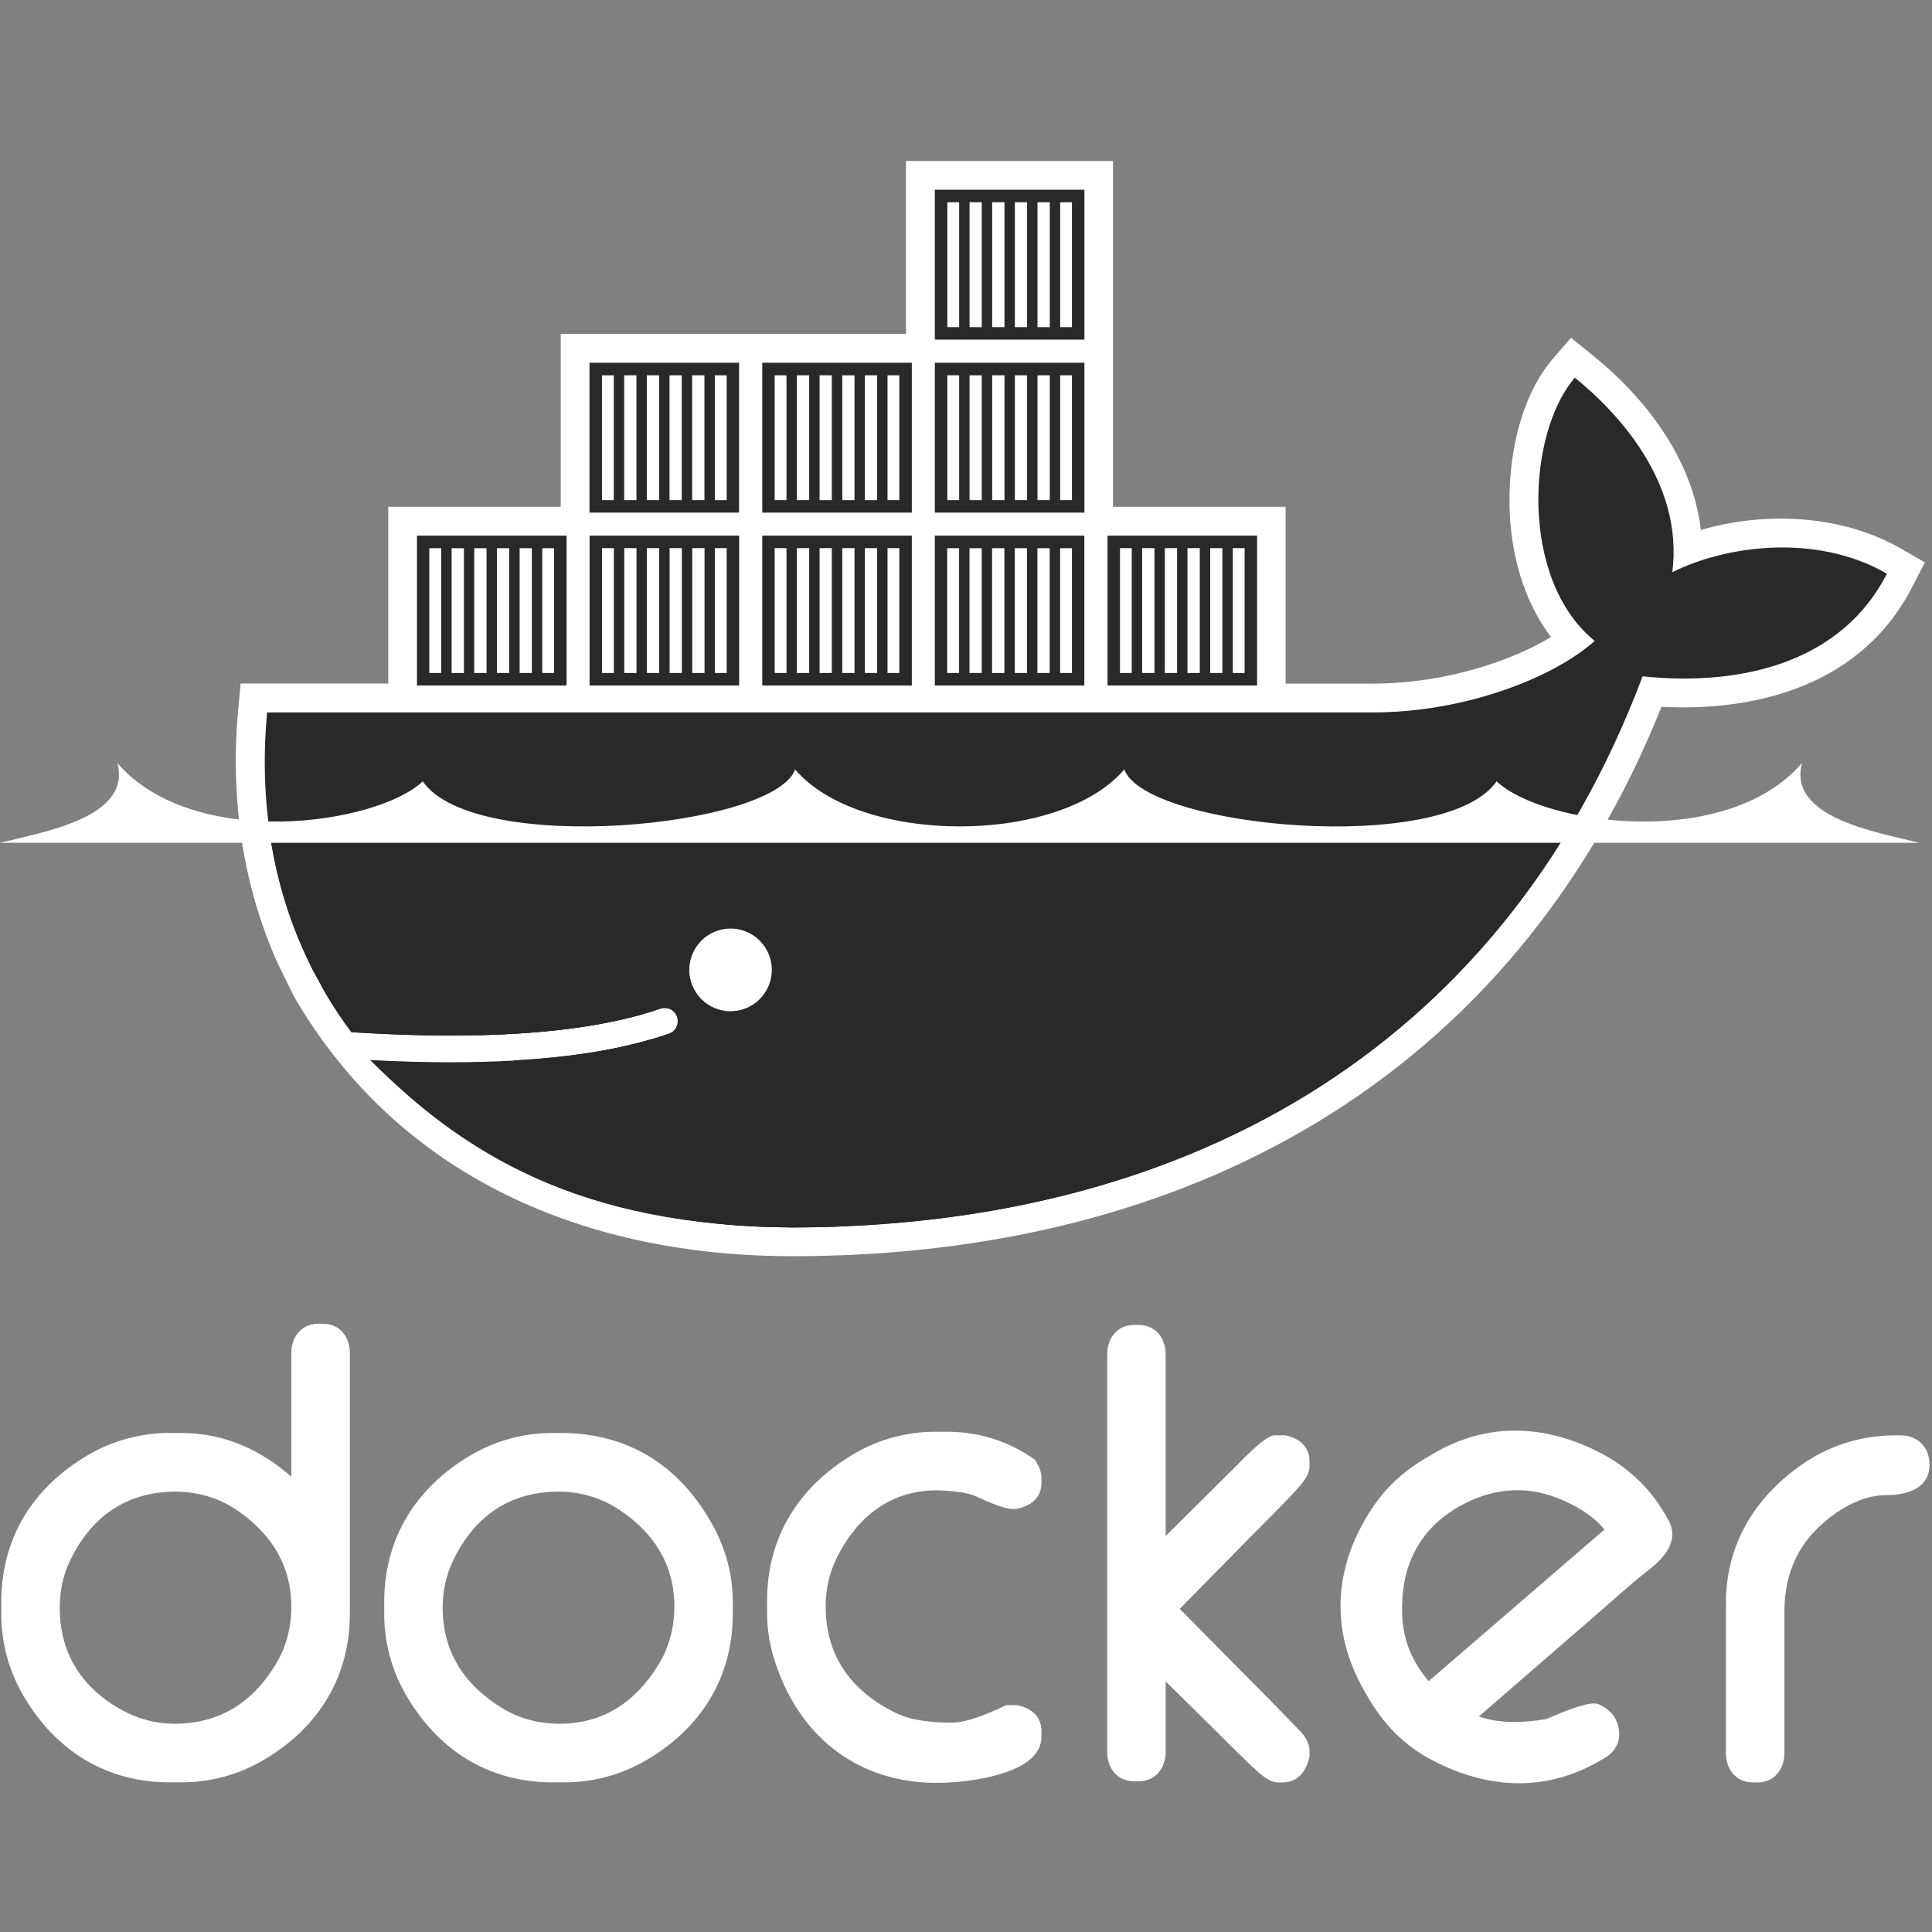 <svg width="24" height="24" viewBox="0 0 24 24" fill="none" xmlns="http://www.w3.org/2000/svg">
<rect x="0" y="0" width="24" height="24" fill="#808080" stroke="none"/>
<g clip-path="url(#clip0_2261_29504)">
<path fill-rule="evenodd" clip-rule="evenodd" d="M3.619 18.345V16.808C3.619 16.606 3.745 16.444 3.954 16.444H4.012C4.221 16.444 4.346 16.606 4.346 16.808V20.044C4.346 20.833 3.957 21.461 3.279 21.861C2.968 22.045 2.614 22.142 2.253 22.141H2.109C1.321 22.141 0.695 21.751 0.295 21.072C0.111 20.761 0.014 20.406 0.016 20.044V19.9C0.016 19.11 0.405 18.483 1.082 18.082C1.393 17.897 1.748 17.8 2.109 17.801H2.253C2.786 17.801 3.237 18.009 3.619 18.345ZM0.742 19.971C0.742 20.542 1.018 20.97 1.516 21.244C1.718 21.354 1.937 21.413 2.167 21.413C2.725 21.413 3.139 21.15 3.425 20.675C3.558 20.455 3.619 20.213 3.619 19.957C3.619 19.463 3.385 19.077 2.988 18.791C2.748 18.617 2.476 18.53 2.181 18.53C1.572 18.53 1.134 18.838 0.871 19.385C0.782 19.57 0.742 19.767 0.742 19.971H0.742ZM6.866 17.801H6.967C7.809 17.801 8.449 18.211 8.854 18.947C9.016 19.241 9.103 19.563 9.103 19.9V20.044C9.103 20.833 8.715 21.462 8.036 21.861C7.722 22.046 7.374 22.141 7.01 22.141H6.866C6.078 22.141 5.452 21.751 5.053 21.072C4.868 20.761 4.772 20.406 4.773 20.044V19.9C4.773 19.11 5.164 18.485 5.839 18.082C6.15 17.897 6.505 17.8 6.866 17.801ZM5.499 19.971C5.499 20.526 5.771 20.932 6.237 21.218C6.456 21.352 6.696 21.413 6.953 21.413C7.498 21.413 7.902 21.136 8.182 20.675C8.316 20.455 8.377 20.213 8.377 19.957C8.377 19.442 8.129 19.049 7.707 18.764C7.48 18.61 7.212 18.528 6.938 18.53C6.329 18.53 5.891 18.838 5.629 19.385C5.54 19.57 5.499 19.767 5.499 19.971ZM12.123 18.588C12.014 18.537 11.808 18.519 11.69 18.515C11.083 18.492 10.644 18.834 10.386 19.371C10.297 19.556 10.257 19.752 10.257 19.957C10.257 20.58 10.583 21.017 11.138 21.283C11.341 21.38 11.603 21.399 11.824 21.399C12.019 21.399 12.295 21.279 12.468 21.197L12.498 21.182H12.632L12.647 21.185C12.812 21.22 12.937 21.325 12.937 21.503V21.575C12.937 22.018 12.129 22.12 11.82 22.141C10.733 22.217 9.918 21.618 9.607 20.577C9.554 20.397 9.529 20.217 9.529 20.029V19.885C9.529 19.096 9.92 18.47 10.596 18.068C10.906 17.882 11.261 17.785 11.622 17.786H11.766C12.154 17.786 12.51 17.896 12.83 18.115L12.856 18.133L12.873 18.161C12.907 18.217 12.937 18.285 12.937 18.353V18.425C12.937 18.611 12.798 18.71 12.631 18.743L12.617 18.745H12.574C12.466 18.745 12.219 18.633 12.122 18.587L12.123 18.588ZM14.48 19.081L15.331 18.237C15.411 18.159 15.713 17.83 15.832 17.83H15.962L15.977 17.833C16.143 17.868 16.267 17.973 16.267 18.151V18.223C16.267 18.345 16.125 18.487 16.046 18.571C15.879 18.748 15.704 18.92 15.533 19.093L14.655 19.986L15.785 21.128C15.889 21.234 15.992 21.34 16.095 21.447C16.131 21.485 16.184 21.532 16.215 21.585C16.247 21.634 16.267 21.69 16.267 21.75V21.825L16.263 21.842C16.222 22.008 16.117 22.142 15.933 22.142H15.875C15.755 22.142 15.619 22.006 15.537 21.928C15.368 21.768 15.204 21.599 15.037 21.436L14.48 20.887V21.764C14.48 21.966 14.353 22.128 14.145 22.128H14.089C13.88 22.128 13.754 21.966 13.754 21.764V16.823C13.754 16.621 13.88 16.459 14.089 16.459H14.145C14.353 16.459 14.48 16.621 14.48 16.823V19.082V19.081ZM23.534 17.83H23.606C23.824 17.83 23.969 17.977 23.969 18.195C23.969 18.496 23.682 18.573 23.433 18.573C23.107 18.573 22.795 18.771 22.57 18.993C22.289 19.27 22.167 19.625 22.167 20.015V21.777C22.167 21.979 22.041 22.142 21.832 22.142H21.775C21.566 22.142 21.44 21.979 21.44 21.777V19.914C21.44 19.198 21.788 18.614 22.368 18.204C22.715 17.96 23.111 17.831 23.535 17.831L23.534 17.83ZM18.37 21.323C18.635 21.415 18.936 21.402 19.207 21.355C19.346 21.296 19.701 21.14 19.831 21.163L19.852 21.167L19.871 21.176C19.95 21.215 20.026 21.269 20.067 21.351C20.162 21.541 20.116 21.733 19.93 21.841L19.867 21.877C19.178 22.275 18.445 22.22 17.759 21.848C17.43 21.67 17.179 21.406 16.994 21.084L16.95 21.009C16.508 20.241 16.568 19.433 17.067 18.703C17.239 18.451 17.464 18.256 17.727 18.104L17.826 18.046C18.476 17.671 19.171 17.696 19.837 18.026C20.196 18.203 20.486 18.467 20.686 18.814L20.722 18.877C20.868 19.129 20.679 19.349 20.485 19.499C20.259 19.674 20.032 19.884 19.816 20.07L18.371 21.323H18.37ZM17.747 20.884L19.931 19.001C19.785 18.817 19.54 18.683 19.333 18.604C18.914 18.444 18.501 18.498 18.116 18.72C17.613 19.011 17.399 19.474 17.418 20.051C17.425 20.279 17.486 20.497 17.607 20.691C17.649 20.759 17.696 20.823 17.747 20.884H17.747ZM13.826 6.296H15.97V8.492H17.054C17.554 8.492 18.069 8.403 18.543 8.242C18.776 8.163 19.037 8.053 19.267 7.913C18.965 7.517 18.81 7.017 18.765 6.525C18.703 5.854 18.838 4.982 19.29 4.457L19.516 4.196L19.784 4.413C20.459 4.957 21.029 5.718 21.129 6.584C21.943 6.344 22.899 6.401 23.616 6.816L23.911 6.986L23.756 7.289C23.149 8.477 21.88 8.845 20.64 8.78C18.784 13.411 14.743 15.605 9.844 15.605C7.313 15.605 4.991 14.657 3.668 12.406L3.647 12.369L3.454 11.976C3.007 10.986 2.859 9.9 2.959 8.816L2.989 8.491H4.823V6.296H6.966V4.148H11.254V2H13.826V6.296Z" fill="white"/>
<path fill-rule="evenodd" clip-rule="evenodd" d="M20.774 7.109C20.918 5.989 20.082 5.11 19.563 4.692C18.966 5.385 18.873 7.199 19.81 7.962C19.287 8.428 18.185 8.85 17.056 8.85H3.318C3.208 10.031 3.415 11.118 3.887 12.048L4.044 12.335C4.143 12.503 4.251 12.666 4.368 12.822C4.932 12.858 5.453 12.871 5.93 12.86H5.93C6.866 12.839 7.63 12.729 8.209 12.528C8.25 12.515 8.294 12.519 8.333 12.538C8.371 12.557 8.4 12.591 8.414 12.631C8.428 12.672 8.426 12.716 8.408 12.755C8.39 12.794 8.357 12.825 8.317 12.84C8.24 12.867 8.16 12.892 8.077 12.916H8.077C7.621 13.047 7.132 13.134 6.501 13.173C6.539 13.174 6.462 13.179 6.462 13.179C6.44 13.18 6.413 13.183 6.392 13.184C6.144 13.198 5.876 13.201 5.602 13.201C5.302 13.201 5.007 13.195 4.677 13.179L4.668 13.184C5.812 14.473 7.602 15.247 9.846 15.247C14.594 15.247 18.622 13.137 20.405 8.402C21.671 8.532 22.887 8.209 23.44 7.127C22.559 6.617 21.426 6.78 20.773 7.109" fill="#292929"/>
<path fill-rule="evenodd" clip-rule="evenodd" d="M3.34 10.284C3.424 10.917 3.61 11.509 3.884 12.048L4.04 12.335C4.139 12.503 4.247 12.666 4.364 12.822C4.929 12.858 5.449 12.871 5.926 12.86C6.862 12.839 7.626 12.729 8.205 12.528C8.246 12.515 8.29 12.519 8.329 12.538C8.367 12.557 8.396 12.591 8.41 12.631C8.424 12.672 8.422 12.716 8.404 12.755C8.386 12.794 8.353 12.825 8.313 12.84C8.236 12.867 8.156 12.892 8.073 12.916H8.073C7.617 13.047 7.089 13.14 6.458 13.179C6.437 13.18 6.399 13.18 6.377 13.182C6.129 13.195 5.864 13.204 5.59 13.204C5.278 13.205 4.966 13.197 4.654 13.182C5.798 14.471 7.6 15.246 9.843 15.246C13.908 15.246 17.445 13.7 19.498 10.284H3.34" fill="#292929"/>
<path fill-rule="evenodd" clip-rule="evenodd" d="M4.254 10.285C4.497 11.395 5.081 12.267 5.929 12.86C6.865 12.84 7.629 12.729 8.208 12.528C8.249 12.515 8.293 12.519 8.331 12.538C8.37 12.557 8.399 12.591 8.413 12.632C8.427 12.672 8.425 12.717 8.407 12.756C8.389 12.795 8.356 12.825 8.316 12.84C8.239 12.867 8.159 12.892 8.076 12.916H8.076C7.62 13.047 7.08 13.14 6.45 13.179C8.065 14.009 10.402 13.998 13.087 12.964C14.712 12.338 16.276 11.407 17.679 10.285L4.254 10.285Z" fill="#292929"/>
<path fill-rule="evenodd" clip-rule="evenodd" d="M5.18 6.654H7.038V8.516H5.18V6.654ZM5.334 6.81H5.481V8.36H5.333V6.81H5.334ZM5.61 6.81H5.763V8.36H5.61V6.81ZM5.891 6.81H6.044V8.36H5.891V6.81ZM6.173 6.81H6.325V8.36H6.173V6.81ZM6.455 6.81H6.607V8.36H6.455V6.81H6.455ZM6.736 6.81H6.883V8.36H6.736V6.81H6.736ZM7.323 4.506H9.181V6.368H7.323V4.506ZM7.478 4.662H7.625V6.213H7.478V4.662V4.662ZM7.754 4.662H7.906V6.213H7.754V4.662L7.754 4.662ZM8.035 4.662H8.188V6.213H8.035V4.662L8.035 4.662ZM8.317 4.662H8.469V6.213H8.317V4.662V4.662ZM8.598 4.662H8.751V6.213H8.598V4.662V4.662ZM8.88 4.662H9.027V6.213H8.88V4.662V4.662Z" fill="#292929"/>
<path fill-rule="evenodd" clip-rule="evenodd" d="M7.324 6.654H9.182V8.516H7.324V6.654ZM7.479 6.809H7.626V8.36H7.479V6.809ZM7.755 6.809H7.907V8.36H7.755V6.809H7.755ZM8.036 6.809H8.189V8.36H8.036V6.809ZM8.318 6.809H8.47V8.36H8.318V6.809ZM8.599 6.809H8.752V8.36H8.599V6.809ZM8.881 6.809H9.027V8.36H8.881V6.809Z" fill="#292929"/>
<path fill-rule="evenodd" clip-rule="evenodd" d="M9.469 6.654H11.327V8.516H9.469V6.654ZM9.623 6.809H9.77V8.36H9.623V6.809ZM9.899 6.809H10.052V8.36H9.899V6.809ZM10.181 6.809H10.333V8.36H10.181V6.809ZM10.462 6.809H10.615V8.36H10.463V6.809H10.462ZM10.744 6.809H10.896V8.36H10.744V6.809ZM11.025 6.809H11.172V8.36H11.025V6.809Z" fill="#292929"/>
<path fill-rule="evenodd" clip-rule="evenodd" d="M9.469 4.506H11.327V6.368H9.469V4.506ZM9.623 4.662H9.77V6.213H9.623V4.662V4.662ZM9.899 4.662H10.052V6.213H9.899V4.662V4.662ZM10.181 4.662H10.333V6.213H10.181V4.662V4.662ZM10.462 4.662H10.615V6.213H10.463V4.662L10.462 4.662ZM10.744 4.662H10.896V6.213H10.744V4.662V4.662ZM11.025 4.662H11.172V6.213H11.025V4.662V4.662ZM11.612 6.654H13.47V8.516H11.613V6.654H11.612ZM11.767 6.81H11.914V8.36H11.766V6.81H11.767ZM12.043 6.81H12.195V8.36H12.043V6.81ZM12.324 6.81H12.477V8.36H12.324V6.81ZM12.606 6.81H12.758V8.36H12.606V6.81ZM12.887 6.81H13.04V8.36H12.887V6.81ZM13.169 6.81H13.316V8.36H13.169V6.81Z" fill="#292929"/>
<path fill-rule="evenodd" clip-rule="evenodd" d="M11.613 4.506H13.471V6.368H11.613V4.506ZM11.768 4.662H11.915V6.213H11.768V4.662V4.662ZM12.044 4.662H12.196V6.213H12.044V4.662V4.662ZM12.325 4.662H12.478V6.213H12.325V4.662V4.662ZM12.607 4.662H12.759V6.213H12.607V4.662V4.662ZM12.888 4.662H13.041V6.213H12.888V4.662V4.662ZM13.17 4.662H13.316V6.213H13.17V4.662V4.662Z" fill="#292929"/>
<path fill-rule="evenodd" clip-rule="evenodd" d="M11.613 2.357H13.471V4.219H11.613V2.357ZM11.768 2.512H11.915V4.064H11.768V2.513V2.512ZM12.044 2.512H12.196V4.064H12.044V2.513V2.512ZM12.325 2.512H12.478V4.064H12.325V2.513V2.512ZM12.607 2.512H12.759V4.064H12.607V2.513V2.512ZM12.888 2.512H13.041V4.064H12.888V2.513V2.512ZM13.17 2.512H13.316V4.064H13.17V2.513V2.512Z" fill="#292929"/>
<path fill-rule="evenodd" clip-rule="evenodd" d="M13.758 6.654H15.616V8.516H13.758V6.654ZM13.912 6.809H14.059V8.36H13.913V6.809H13.912ZM14.188 6.809H14.341V8.36H14.188V6.809H14.188ZM14.47 6.809H14.622V8.36H14.47V6.809ZM14.751 6.809H14.904V8.36H14.751V6.809ZM15.033 6.809H15.185V8.36H15.033V6.809ZM15.314 6.809H15.461V8.36H15.314V6.809Z" fill="#292929"/>
<path fill-rule="evenodd" clip-rule="evenodd" d="M9.068 11.535C9.136 11.534 9.204 11.546 9.267 11.572C9.33 11.597 9.387 11.635 9.435 11.683C9.484 11.73 9.522 11.787 9.548 11.85C9.574 11.913 9.588 11.98 9.588 12.048C9.588 12.117 9.574 12.184 9.548 12.247C9.522 12.309 9.483 12.366 9.435 12.414C9.387 12.462 9.329 12.5 9.266 12.525C9.203 12.55 9.136 12.563 9.068 12.562C8.933 12.56 8.805 12.505 8.71 12.409C8.616 12.313 8.562 12.183 8.562 12.048C8.563 11.913 8.616 11.784 8.71 11.688C8.805 11.591 8.934 11.537 9.068 11.535Z" fill="white"/>
<path fill-rule="evenodd" clip-rule="evenodd" d="M9.066 11.68C9.111 11.68 9.156 11.689 9.199 11.705C9.17 11.722 9.148 11.747 9.136 11.778C9.123 11.808 9.121 11.842 9.129 11.874C9.138 11.906 9.157 11.934 9.183 11.954C9.209 11.974 9.241 11.985 9.274 11.985C9.33 11.985 9.38 11.954 9.405 11.907C9.435 11.98 9.441 12.061 9.422 12.137C9.403 12.214 9.36 12.282 9.299 12.332C9.238 12.382 9.163 12.412 9.084 12.415C9.006 12.419 8.928 12.398 8.862 12.354C8.797 12.31 8.747 12.246 8.721 12.172C8.694 12.098 8.692 12.017 8.715 11.941C8.738 11.866 8.784 11.8 8.847 11.753C8.911 11.706 8.987 11.68 9.066 11.68M0 10.47H23.843C23.324 10.338 22.201 10.16 22.386 9.478C21.442 10.573 19.165 10.246 18.591 9.706C17.951 10.636 14.226 10.283 13.966 9.558C13.164 10.502 10.679 10.502 9.877 9.558C9.617 10.282 5.892 10.636 5.252 9.706C4.678 10.246 2.402 10.573 1.457 9.478C1.643 10.16 0.519 10.338 0 10.47" fill="white"/>
<path fill-rule="evenodd" clip-rule="evenodd" d="M10.429 15.237C9.159 14.633 8.463 13.813 8.075 12.917C7.604 13.052 7.037 13.138 6.378 13.175C6.13 13.189 5.869 13.196 5.595 13.196C5.28 13.196 4.947 13.187 4.598 13.168C5.762 14.333 7.194 15.232 9.845 15.248C10.041 15.248 10.235 15.244 10.429 15.237Z" fill="#292929"/>
<path fill-rule="evenodd" clip-rule="evenodd" d="M8.547 13.742C8.372 13.503 8.2 13.203 8.076 12.915C7.604 13.05 7.038 13.137 6.379 13.174C6.831 13.42 7.478 13.648 8.547 13.742" fill="#292929"/>
</g>
<defs>
<clipPath id="clip0_2261_29504">
<rect width="24" height="20.198" fill="white" transform="translate(0 2)"/>
</clipPath>
</defs>
</svg>
